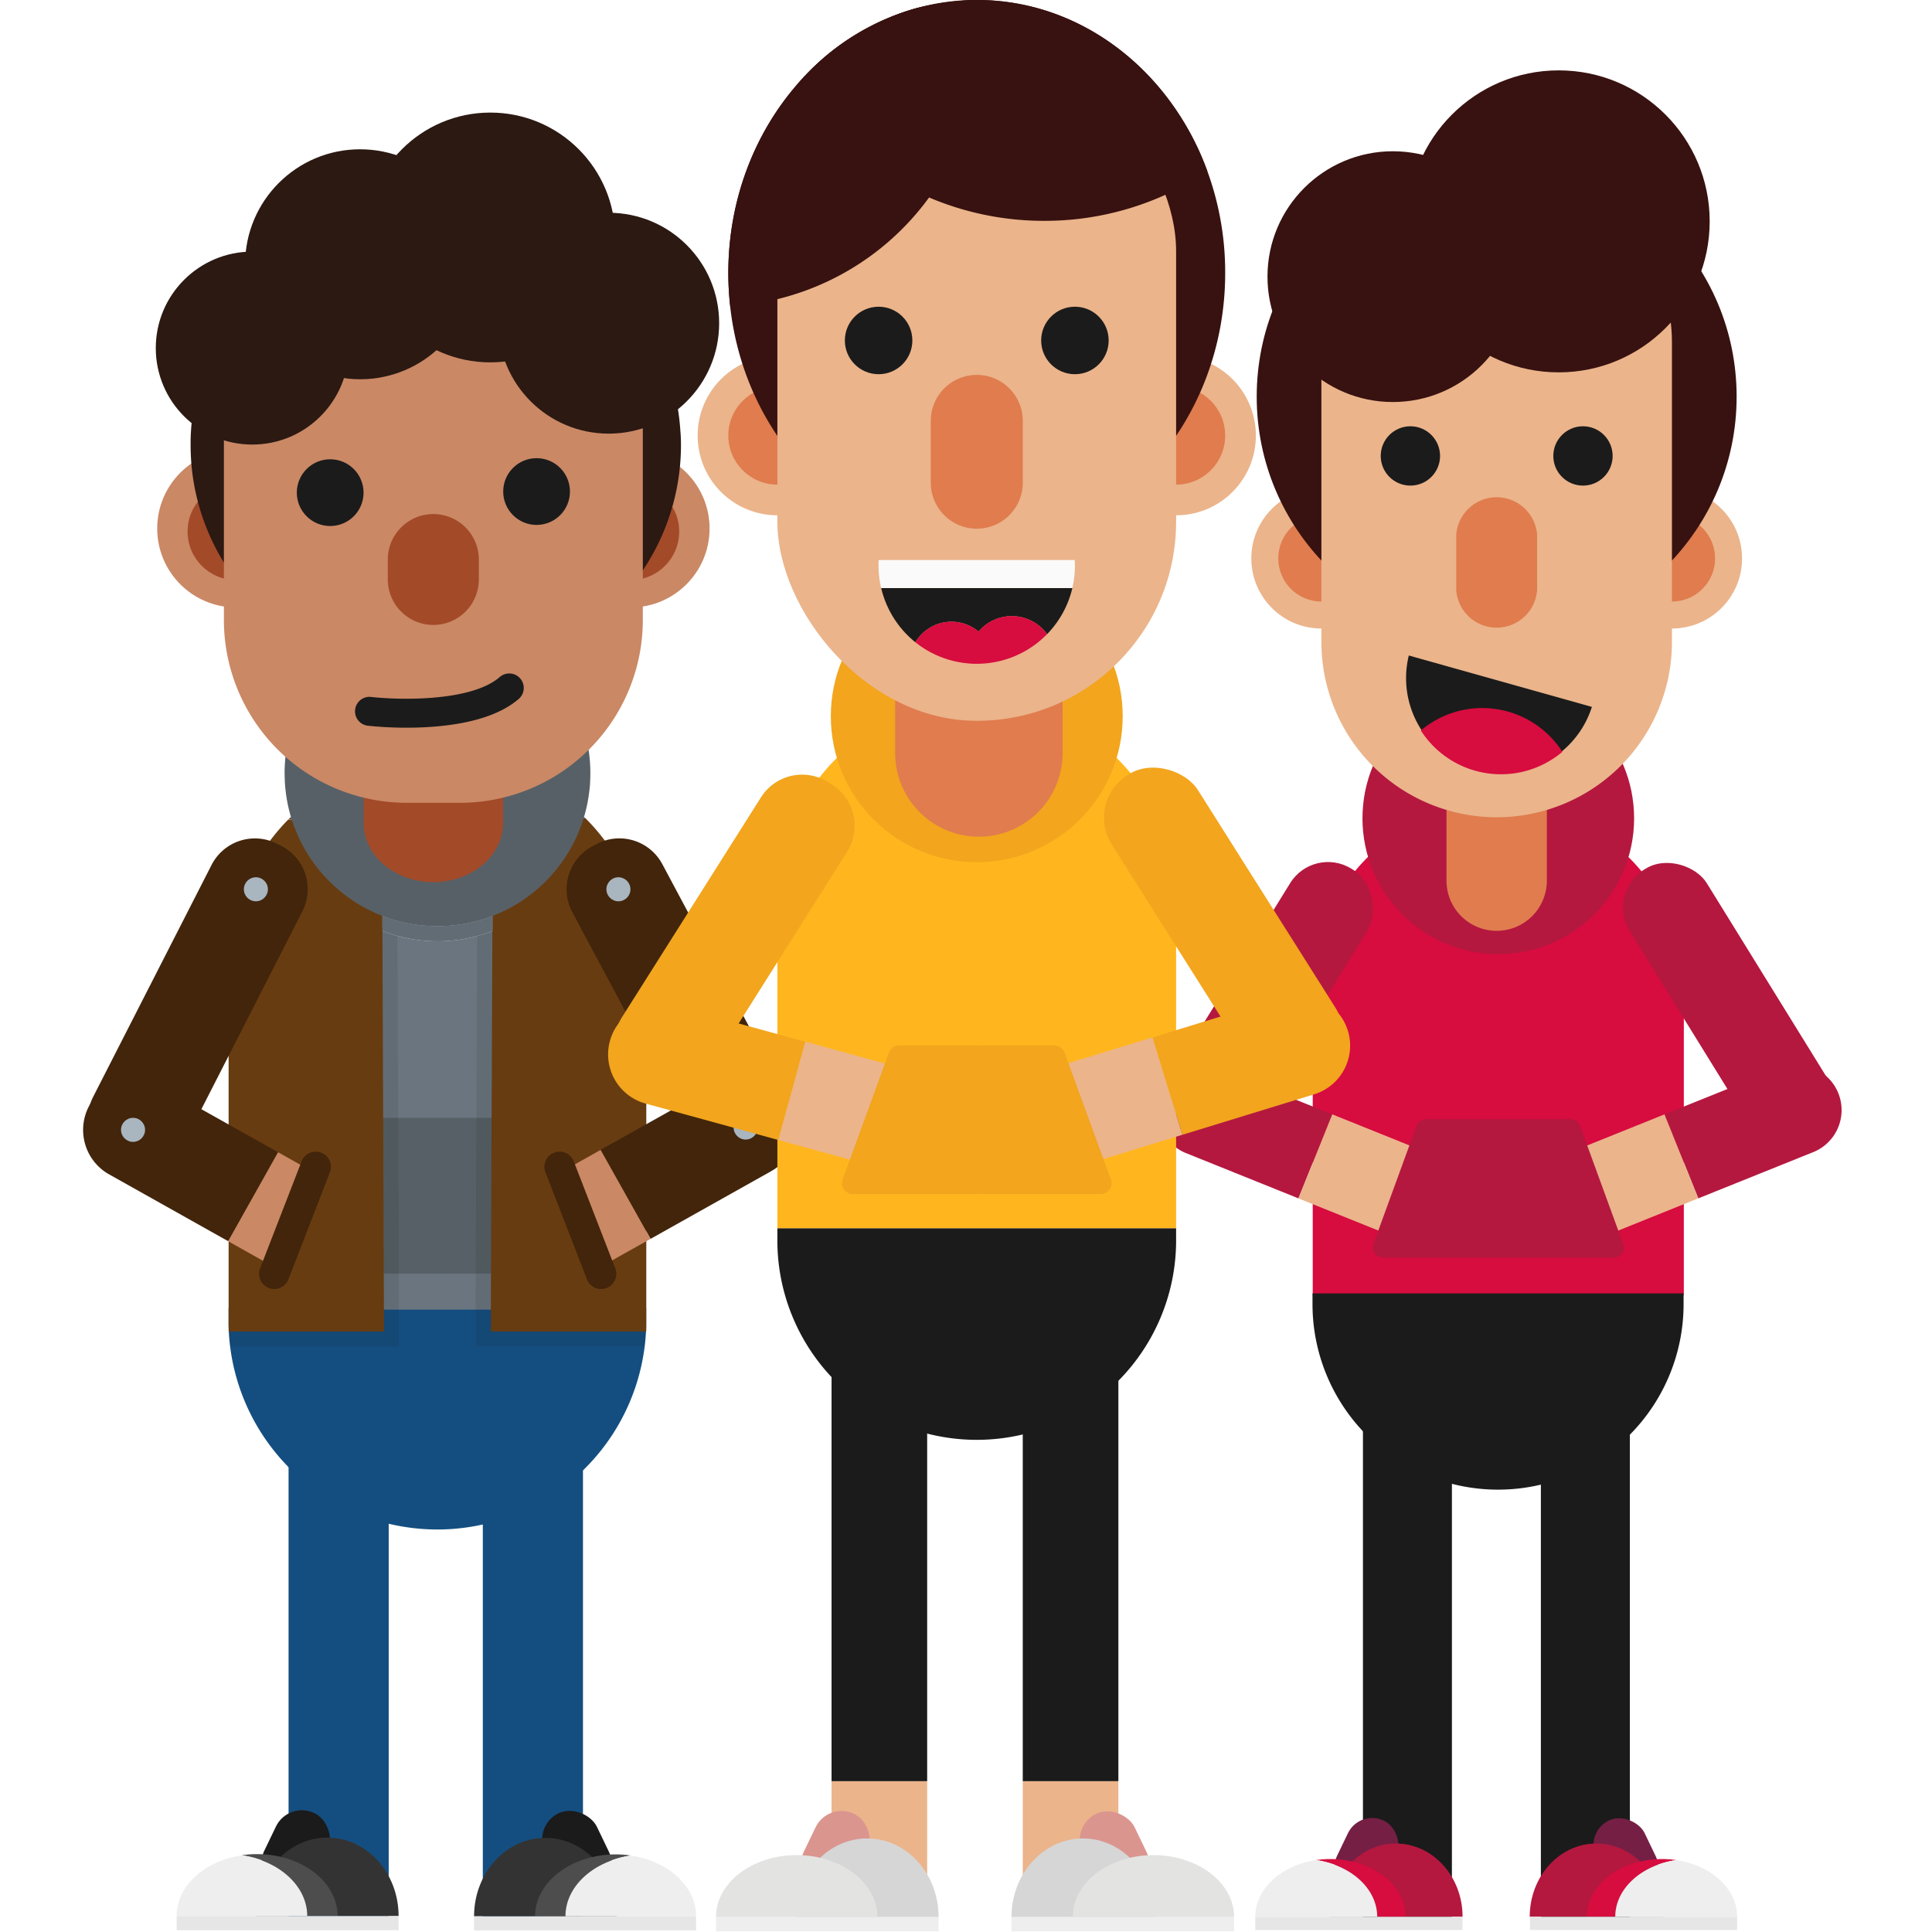 <svg xmlns="http://www.w3.org/2000/svg" xmlns:xlink="http://www.w3.org/1999/xlink" viewBox="0 2280 1000 1000">
  <defs>
    <style>
      .cls-1 {
        clip-path: url(#clip-Team);
      }

      .cls-2 {
        fill: #144e80;
      }

      .cls-3 {
        fill: #683c11;
      }

      .cls-4 {
        fill: #6a757f;
      }

      .cls-5 {
        fill: #b7c7d6;
      }

      .cls-6 {
        fill: #576066;
      }

      .cls-11, .cls-7 {
        fill: #1b1b1b;
      }

      .cls-7 {
        opacity: 0.1;
      }

      .cls-8 {
        fill: #42250b;
      }

      .cls-9 {
        fill: #a9b5bf;
      }

      .cls-10 {
        fill: #ca8865;
      }

      .cls-12 {
        fill: #333;
      }

      .cls-13 {
        fill: #4d4d4d;
      }

      .cls-14 {
        fill: #eee;
      }

      .cls-15 {
        fill: #e6e6e6;
      }

      .cls-16 {
        fill: #a34a29;
      }

      .cls-17 {
        fill: #2b1912;
      }

      .cls-18 {
        fill: #d70c3f;
      }

      .cls-19 {
        fill: #b4183f;
      }

      .cls-20 {
        fill: #e07c4e;
      }

      .cls-21 {
        fill: #ebb48b;
      }

      .cls-22 {
        fill: #381210;
      }

      .cls-23 {
        fill: #751f45;
      }

      .cls-24 {
        fill: #ffb61e;
      }

      .cls-25 {
        fill: #f2a51d;
      }

      .cls-26 {
        fill: #db958f;
      }

      .cls-27 {
        fill: #d6d6d6;
      }

      .cls-28 {
        fill: #e3e3e2;
      }

      .cls-29 {
        fill: #fafafa;
      }

      .cls-30 {
        fill: #fff;
      }
    </style>
    <clipPath id="clip-Team">
      <rect y="2280" width="1000" height="1000"/>
    </clipPath>
  </defs>
  <g id="Team" class="cls-1">
    <rect class="cls-30" y="2280" width="1000" height="1000"/>
    <g id="Team-2" data-name="Team" transform="translate(42.609 2280)">
      <g id="Capa_1" data-name="Capa 1" transform="translate(0.391)">
        <path id="Path_7869" data-name="Path 7869" class="cls-2" d="M266.8,451.48v6.568c0,1.889,0,3.749-.135,5.608-.15,2.609-.36,5.2-.675,7.753a108.115,108.115,0,0,1-214.566,0c-.315-2.549-.54-5.143-.675-7.753-.1-1.859-.15-3.719-.15-5.608V451.48Z" transform="translate(24.689 225.523)"/>
        <path id="Path_7870" data-name="Path 7870" class="cls-2" d="M123.158,538.564V761.116H71.32V506.44a105.993,105.993,0,0,0,51.838,32.124Z" transform="translate(35.039 230.832)"/>
        <path id="Path_7871" data-name="Path 7871" class="cls-2" d="M190.208,507.55v283.8H138.37V541.993c19.548-5.338,37.5-17.265,51.838-34.443Z" transform="translate(68.532 200.654)"/>
        <path id="Path_7872" data-name="Path 7872" class="cls-3" d="M73.029,283.195a6.237,6.237,0,0,0-1.919.315l1.5-1.5Z" transform="translate(34.934 140.87)"/>
        <path id="Path_7873" data-name="Path 7873" class="cls-3" d="M173.955,282.55h-.765l.165-.57Z" transform="translate(85.925 140.855)"/>
        <path id="Path_7874" data-name="Path 7874" class="cls-4" d="M223.577,292.07c-.27-.27-.555-.525-.84-.78a107.6,107.6,0,0,0-65.349-29.646h0q-4.634-.4-9.357-.4a109.985,109.985,0,0,0-11.831.645A107.876,107.876,0,0,0,73.22,291.32l-1.05,1.02.375,1.23c4.409-.4,15-.825,15.34-1.23l.1,28.926v7.887l.87,218.225H207.1l.885-218.225v-7.887l.1-28.956,15.535.57.165-.57a1.819,1.819,0,0,1-.21-.24Zm-54.987,61.9a79.58,79.58,0,0,1-41.267,0,71.039,71.039,0,0,1-7.872-2.579v-7.872a74.366,74.366,0,0,0,7.872,2.594,79.593,79.593,0,0,0,41.327,0,74.234,74.234,0,0,0,7.872-2.564v7.872a77.815,77.815,0,0,1-7.932,2.549Z" transform="translate(35.463 130.495)"/>
        <path id="Path_7875" data-name="Path 7875" class="cls-5" d="M98.6,282l1,255.038H50.63V357.606A107.681,107.681,0,0,1,81.34,283.5C81.85,282.99,98.075,282.48,98.6,282Z" transform="translate(24.704 140.865)"/>
        <path id="Path_7876" data-name="Path 7876" class="cls-5" d="M211.129,358.99V537.028H162.14l1.035-255.068,16.3.6a107.741,107.741,0,0,1,31.61,73.252C211.114,356.876,211.129,357.926,211.129,358.99Z" transform="translate(80.405 140.845)"/>
        <path id="Path_7877" data-name="Path 7877" class="cls-6" d="M214.318,466.514H147.994a5.99,5.99,0,0,1-.915,0,6.093,6.093,0,0,1-.915,0H79.841a5.908,5.908,0,0,1-5.533-7.917l25.207-68.858a6,6,0,0,1,5.533-3.869h41.177a4.621,4.621,0,0,1,.915.09,4.5,4.5,0,0,1,.915-.09h41.177a6,6,0,0,1,5.533,3.869L219.911,458.6a5.893,5.893,0,0,1-5.593,7.917Z" transform="translate(36.355 192.75)"/>
        <path id="Path_7878" data-name="Path 7878" class="cls-7" d="M103.745,333.179l-.195-50.984,7.842-.285.225,53.818a74.379,74.379,0,0,1-7.872-2.549Z" transform="translate(51.138 140.82)"/>
        <path id="Path_7879" data-name="Path 7879" class="cls-7" d="M144.362,333.194a74.242,74.242,0,0,1-7.872,2.564l.225-53.818,7.857.285Z" transform="translate(67.592 140.835)"/>
        <path id="Path_7880" data-name="Path 7880" class="cls-3" d="M131.059,548.3H50.64V357.606a107.681,107.681,0,0,1,30.7-74.106c.51-.525,48.15-1.035,48.674-1.5l1,255.038Z" transform="translate(24.709 140.865)"/>
        <path id="Path_7881" data-name="Path 7881" class="cls-3" d="M221.569,355.811V548.32H141.15V537.028l1.035-254.783,31.49-.285,16.3.6a107.741,107.741,0,0,1,31.595,73.252Z" transform="translate(69.92 140.845)"/>
        <path id="Path_7882" data-name="Path 7882" class="cls-6" d="M228.209,293.255c0,1.29,0,2.579-.1,3.854a47.259,47.259,0,0,1-.435,5.458,77.977,77.977,0,0,1-2.744,13.346l-.165.57c-.285.945-.585,1.859-.915,2.789A79.189,79.189,0,0,1,177.6,367.136a74.225,74.225,0,0,1-7.872,2.564,79.594,79.594,0,0,1-41.327,0,74.389,74.389,0,0,1-7.872-2.594,79.22,79.22,0,0,1-46.245-47.985c-.24-.66-.45-1.335-.675-2.009l-.375-1.23A78.228,78.228,0,0,1,70.5,302.567c-.21-1.8-.36-3.584-.45-5.4,0-1.3-.1-2.594-.1-3.914a79.877,79.877,0,0,1,.555-9.327,79.07,79.07,0,0,1,67.748-69.083h0a80.308,80.308,0,0,1,10.812-.735q3.779,0,7.5.36h0a78.393,78.393,0,0,1,22.928,5.713h0a79.894,79.894,0,0,1,21.383,13.256,78.979,78.979,0,0,1,26.287,46.89,80.072,80.072,0,0,1,1.05,12.926Z" transform="translate(34.354 106.952)"/>
        <path id="Path_7883" data-name="Path 7883" class="cls-4" d="M160.732,316.125V324a77.827,77.827,0,0,1-7.872,2.564,79.58,79.58,0,0,1-41.267,0,71.042,71.042,0,0,1-7.872-2.579V316.11a74.369,74.369,0,0,0,7.872,2.594,79.594,79.594,0,0,0,41.327,0,74.238,74.238,0,0,0,7.813-2.579Z" transform="translate(51.223 157.903)"/>
        <path id="Path_7884" data-name="Path 7884" class="cls-8" d="M269.92,455.66l-2.114,1.125a25.207,25.207,0,0,1-34.1-10.362L170.262,327.6a25.192,25.192,0,0,1,10.362-34.1l2.114-1.14a25.192,25.192,0,0,1,34.1,10.362l63.445,118.837A25.192,25.192,0,0,1,269.92,455.66Z" transform="translate(82.975 144.553)"/>
        <circle id="Ellipse_399" data-name="Ellipse 399" class="cls-9" cx="6.223" cy="6.223" r="6.223" transform="translate(270.871 454.07)"/>
        <path id="Path_7885" data-name="Path 7885" class="cls-8" d="M267.1,420.812l-62.215,34.909L179,409.67l62.215-34.894a26.4,26.4,0,1,1,25.837,46.035Z" transform="translate(88.827 185.519)"/>
        <path id="Path_7886" data-name="Path 7886" class="cls-10" d="M211.9,442.97l-26.871,15.055L164.94,408.781l21.128-11.861Z" transform="translate(81.804 198.27)"/>
        <circle id="Ellipse_400" data-name="Ellipse 400" class="cls-9" cx="6.223" cy="6.223" r="6.223" transform="translate(336.715 577.39)"/>
        <path id="Path_7887" data-name="Path 7887" class="cls-8" d="M113.091,327.144,51.835,447.105a25.192,25.192,0,0,1-33.9,10.992L15.8,457A25.192,25.192,0,0,1,4.811,423.1L66.066,303.136a25.207,25.207,0,0,1,33.9-10.977l2.129,1.08a25.192,25.192,0,0,1,10.992,33.9Z" transform="translate(0.436 144.56)"/>
        <circle id="Ellipse_401" data-name="Ellipse 401" class="cls-9" cx="6.223" cy="6.223" r="6.223" transform="translate(83.221 454.07)"/>
        <path id="Path_7888" data-name="Path 7888" class="cls-8" d="M13.3,421.508l62.2,34.909,25.852-46.035-62.23-34.924A26.407,26.407,0,0,0,13.3,421.508Z" transform="translate(-0.391 186.023)"/>
        <path id="Path_7889" data-name="Path 7889" class="cls-10" d="M101.279,411.75,82.67,461.864,50.46,443.78l25.852-46.05Z" transform="translate(24.619 198.674)"/>
        <circle id="Ellipse_402" data-name="Ellipse 402" class="cls-9" cx="6.223" cy="6.223" r="6.223" transform="translate(19.641 578.59)"/>
        <path id="Path_7890" data-name="Path 7890" class="cls-3" d="M192.222,454.074l-10.362,5.833-10.722,1.574L150.55,416.931l21.578-12.1Z" transform="translate(74.616 202.221)"/>
        <path id="Path_7891" data-name="Path 7891" class="cls-3" d="M171.448,403.22l.99,2.414-21.578,12.1-.93-1.994Z" transform="translate(74.306 201.416)"/>
        <path id="Path_7892" data-name="Path 7892" class="cls-3" d="M183.441,441.734,171.43,443.5l10.362-5.833Z" transform="translate(85.046 218.625)"/>
        <path id="Path_7893" data-name="Path 7893" class="cls-8" d="M188.974,468.625a7.5,7.5,0,0,0,2.834-.54,7.828,7.828,0,0,0,4.5-10.152l-21.488-55.392a7.857,7.857,0,1,0-14.651,5.683l21.489,55.392a7.873,7.873,0,0,0,7.318,5.008Z" transform="translate(79.153 198.571)"/>
        <path id="Path_7894" data-name="Path 7894" class="cls-3" d="M108.537,421.979,96.661,469.2a26.06,26.06,0,0,1-8.7-3L66.97,454.459,85.579,404.3l11.306,6.343Z" transform="translate(32.866 201.956)"/>
        <path id="Path_7895" data-name="Path 7895" class="cls-3" d="M88.608,449.471a26.061,26.061,0,0,0,8.7,3l-.975,3.854L65.77,442.633l1.844-4.9Z" transform="translate(32.266 218.655)"/>
        <path id="Path_7896" data-name="Path 7896" class="cls-3" d="M90.686,411.787,79.38,405.444l1.275-3.434Z" transform="translate(39.065 200.812)"/>
        <path id="Path_7897" data-name="Path 7897" class="cls-8" d="M69.014,468.625a7.678,7.678,0,0,1-2.849-.54,7.842,7.842,0,0,1-4.5-10.152l21.488-55.392a7.857,7.857,0,1,1,14.651,5.683L76.332,463.617a7.842,7.842,0,0,1-7.318,5.008Z" transform="translate(29.952 198.571)"/>
        <path id="Path_7898" data-name="Path 7898" class="cls-7" d="M266.616,531.276c-.15,2.609-.36,5.2-.675,7.753h-87.5v-7.753h0V519.1l.78-192.538a79.58,79.58,0,0,1-41.267,0l.795,192.553v12.176h0v7.753H51.375c-.315-2.549-.54-5.143-.675-7.753h80.329V519.115l-.81-195.133V316.11a74.379,74.379,0,0,0,7.872,2.594,79.594,79.594,0,0,0,41.327,0,74.24,74.24,0,0,0,7.872-2.564v7.872l-.795,195.1v12.176Z" transform="translate(24.739 157.903)"/>
        <rect id="Rectangle_879" data-name="Rectangle 879" class="cls-11" width="29.78" height="43.966" rx="14.89" transform="translate(106.276 931.998) rotate(25.69)"/>
        <path id="Path_7899" data-name="Path 7899" class="cls-12" d="M60.12,674.907c0-22.493,16.495-40.607,36.873-40.607s36.873,18.189,36.873,40.607Z" transform="translate(29.444 316.846)"/>
        <path id="Path_7900" data-name="Path 7900" class="cls-13" d="M104.754,672.06H89.039c0-15.61-14.575-28.626-33.829-31.49a51.87,51.87,0,0,1,7.872-.57C86.085,640,104.754,654.38,104.754,672.06Z" transform="translate(26.991 319.693)"/>
        <path id="Path_7901" data-name="Path 7901" class="cls-14" d="M100.293,671.85H32.68c0-13.406,10.752-24.907,25.972-29.661a53.9,53.9,0,0,1,7.813-1.77C85.718,643.224,100.293,656.285,100.293,671.85Z" transform="translate(15.737 319.903)"/>
        <rect id="Rectangle_880" data-name="Rectangle 880" class="cls-15" width="114.893" height="7.318" transform="translate(163.326 999.07) rotate(180)"/>
        <rect id="Rectangle_881" data-name="Rectangle 881" class="cls-11" width="29.78" height="43.966" rx="14.89" transform="translate(278.551 971.727) rotate(154.31)"/>
        <path id="Path_7902" data-name="Path 7902" class="cls-12" d="M209.111,675c0-22.493-16.495-40.607-36.873-40.607S135.35,652.579,135.35,675Z" transform="translate(67.023 316.89)"/>
        <path id="Path_7903" data-name="Path 7903" class="cls-13" d="M156.41,672.15h15.715c0-15.61,14.575-28.626,33.829-31.49a54.22,54.22,0,0,0-7.887-.57C175.064,640.15,156.41,654.485,156.41,672.15Z" transform="translate(77.543 319.738)"/>
        <path id="Path_7904" data-name="Path 7904" class="cls-14" d="M166.89,671.94h67.643c0-13.406-10.737-24.892-25.957-29.661a54.34,54.34,0,0,0-7.812-1.769C181.465,643.314,166.89,656.33,166.89,671.94Z" transform="translate(82.778 319.948)"/>
        <rect id="Rectangle_882" data-name="Rectangle 882" class="cls-15" width="114.893" height="7.318" transform="translate(202.373 991.887)"/>
        <path id="Path_7905" data-name="Path 7905" class="cls-16" d="M169.447,237.241v85.473c0,16.96-16.165,30.725-36.108,30.725S97.23,339.733,97.23,322.714V237.241c0-16.975,16.165-30.74,36.108-30.74a39.332,39.332,0,0,1,25.492,9,28.491,28.491,0,0,1,10.617,21.743Z" transform="translate(47.981 103.15)"/>
        <circle id="Ellipse_403" data-name="Ellipse 403" class="cls-10" cx="40.847" cy="40.847" r="40.847" transform="translate(38.371 232.711)"/>
        <circle id="Ellipse_404" data-name="Ellipse 404" class="cls-16" cx="25.132" cy="25.132" r="25.132" transform="translate(54.085 250)"/>
        <circle id="Ellipse_405" data-name="Ellipse 405" class="cls-10" cx="40.847" cy="40.847" r="40.847" transform="translate(242.575 232.711)"/>
        <circle id="Ellipse_406" data-name="Ellipse 406" class="cls-16" cx="25.132" cy="25.132" r="25.132" transform="translate(258.29 250)"/>
        <path id="Path_7906" data-name="Path 7906" class="cls-17" d="M291.319,193.921a116.393,116.393,0,0,1-25.627,72.757,128.959,128.959,0,0,1-101.278,47.985c-60.281,0-110.74-40.007-123.68-93.63a115.253,115.253,0,0,1-3.224-27.156v-3c.09-3.164.285-6.3.63-9.387a115.088,115.088,0,0,1,12.7-41.6,111.994,111.994,0,0,1,5.8-9.837,114.454,114.454,0,0,1,7.648-10.407A123.994,123.994,0,0,1,78.3,105.165c1.5-1.245,2.879-2.474,4.364-3.659q2.654-2.129,5.473-4.139a128.793,128.793,0,0,1,43.081-20.079,133.068,133.068,0,0,1,33.139-4.169c1.889,0,3.764,0,5.638.12,4.049.165,8.082.525,12,1.05,1.949.27,3.9.57,5.818.915a128.733,128.733,0,0,1,28.881,8.652c.765.33,1.5.66,2.264,1.02a125.571,125.571,0,0,1,25.342,15.25c3,2.339,5.908,4.783,8.682,7.363a120.443,120.443,0,0,1,21.683,26.691q2.159,3.584,4.049,7.333a116.963,116.963,0,0,1,7.992,20.244,115.027,115.027,0,0,1,4.3,24.712C291.229,188.943,291.319,191.4,291.319,193.921Z" transform="translate(18.15 36.525)"/>
        <path id="Path_7907" data-name="Path 7907" class="cls-10" d="M265.831,180.685v97.229A94.635,94.635,0,0,1,171.2,372.548H143.68A94.635,94.635,0,0,1,49,277.914V180.685A94.635,94.635,0,0,1,143.635,86.05h27.516a94.635,94.635,0,0,1,94.68,94.635Z" transform="translate(23.889 42.984)"/>
        <circle id="Ellipse_407" data-name="Ellipse 407" class="cls-11" cx="17.274" cy="17.274" r="17.274" transform="translate(110.632 237.719)"/>
        <circle id="Ellipse_408" data-name="Ellipse 408" class="cls-11" cx="17.274" cy="17.274" r="17.274" transform="translate(217.458 237.149)"/>
        <path id="Path_7908" data-name="Path 7908" class="cls-16" d="M152.695,201v10.272a23.557,23.557,0,1,1-47.115,0V201a23.557,23.557,0,1,1,47.115,0Z" transform="translate(52.152 88.635)"/>
        <circle id="Ellipse_409" data-name="Ellipse 409" class="cls-17" cx="49.934" cy="49.934" r="49.934" transform="translate(37.636 130.233)"/>
        <circle id="Ellipse_410" data-name="Ellipse 410" class="cls-17" cx="59.516" cy="59.516" r="59.516" transform="translate(83.866 77.27)"/>
        <circle id="Ellipse_411" data-name="Ellipse 411" class="cls-17" cx="64.644" cy="64.644" r="64.644" transform="translate(146.141 58.271)"/>
        <circle id="Ellipse_412" data-name="Ellipse 412" class="cls-17" cx="57.162" cy="57.162" r="57.162" transform="translate(214.909 110.125)"/>
        <path id="Path_7909" data-name="Path 7909" class="cls-11" d="M120.924,260.489a188.361,188.361,0,0,1-19.9-1,7.5,7.5,0,1,1,1.755-14.891h0c13.286,1.5,51.089,2.729,66.219-10.242a7.5,7.5,0,1,1,9.762,11.382C164.365,258.074,138.784,260.489,120.924,260.489Z" transform="translate(46.57 116.161)"/>
        <path id="Path_7910" data-name="Path 7910" class="cls-18" d="M616.914,373.517V531.732H424.84V373.517a95.969,95.969,0,0,1,163.208-68.648l.75.735a95.745,95.745,0,0,1,28.116,67.913Z" transform="translate(211.629 138.554)"/>
        <circle id="Ellipse_413" data-name="Ellipse 413" class="cls-19" cx="70.298" cy="70.298" r="70.298" transform="translate(662.216 353.257)"/>
        <path id="Path_7911" data-name="Path 7911" class="cls-20" d="M522.953,264.332v72.262a25.972,25.972,0,1,1-51.943,0V264.332a25.972,25.972,0,0,1,51.943,0Z" transform="translate(234.692 119.066)"/>
        <circle id="Ellipse_414" data-name="Ellipse 414" class="cls-21" cx="36.288" cy="36.288" r="36.288" transform="translate(786.106 252.744)"/>
        <circle id="Ellipse_415" data-name="Ellipse 415" class="cls-20" cx="22.328" cy="22.328" r="22.328" transform="translate(800.067 266.705)"/>
        <circle id="Ellipse_416" data-name="Ellipse 416" class="cls-21" cx="36.288" cy="36.288" r="36.288" transform="translate(604.679 252.744)"/>
        <circle id="Ellipse_417" data-name="Ellipse 417" class="cls-20" cx="22.328" cy="22.328" r="22.328" transform="translate(618.64 266.705)"/>
        <circle id="Ellipse_418" data-name="Ellipse 418" class="cls-22" cx="124.205" cy="124.205" r="124.205" transform="translate(607.468 81.094)"/>
        <path id="Path_7912" data-name="Path 7912" class="cls-21" d="M609.272,148.511V303.426a90.721,90.721,0,0,1-181.442,0V148.511a90.721,90.721,0,1,1,181.442,0Z" transform="translate(213.123 28.867)"/>
        <circle id="Ellipse_419" data-name="Ellipse 419" class="cls-22" cx="78.155" cy="78.155" r="78.155" transform="translate(685.623 36.423)"/>
        <circle id="Ellipse_420" data-name="Ellipse 420" class="cls-22" cx="64.899" cy="64.899" r="64.899" transform="translate(613.047 78.29)"/>
        <path id="Path_7913" data-name="Path 7913" class="cls-11" d="M553.243,252.861a49.244,49.244,0,0,1-94.77-26.6Z" transform="translate(227.72 113.021)"/>
        <path id="Path_7914" data-name="Path 7914" class="cls-18" d="M535.4,267.058a49.259,49.259,0,0,1-73.237-11.036A49.259,49.259,0,0,1,535.4,267.058Z" transform="translate(230.271 122.083)"/>
        <circle id="Ellipse_421" data-name="Ellipse 421" class="cls-11" cx="15.355" cy="15.355" r="15.355" transform="translate(671.663 220.639)"/>
        <circle id="Ellipse_422" data-name="Ellipse 422" class="cls-11" cx="15.355" cy="15.355" r="15.355" transform="translate(760.989 220.639)"/>
        <path id="Path_7915" data-name="Path 7915" class="cls-20" d="M516.237,191.055v28.656a20.993,20.993,0,0,1-41.867,0V191.055a20.993,20.993,0,0,1,41.867,0Z" transform="translate(236.37 85.741)"/>
        <path id="Path_7916" data-name="Path 7916" class="cls-11" d="M616.833,446.46v5.833a96.037,96.037,0,0,1-192.073,0V446.46Z" transform="translate(211.589 223.016)"/>
        <rect id="Rectangle_883" data-name="Rectangle 883" class="cls-11" width="46.05" height="321.917" transform="translate(662.456 670.87)"/>
        <rect id="Rectangle_884" data-name="Rectangle 884" class="cls-11" width="46.05" height="321.917" transform="translate(754.556 670.87)"/>
        <rect id="Rectangle_885" data-name="Rectangle 885" class="cls-19" width="46.905" height="164.452" rx="23" transform="matrix(0.851, -0.526, 0.526, 0.851, 788.409, 462.214)"/>
        <path id="Path_7917" data-name="Path 7917" class="cls-19" d="M622.546,413.02l-58.8,23.662L546.25,393.2l58.781-23.662a23.452,23.452,0,1,1,17.514,43.486Z" transform="translate(272.276 183.594)"/>
        <path id="Path_7918" data-name="Path 7918" class="cls-21" d="M585.622,428.136l-50.249,20.229a23.453,23.453,0,1,1-17.514-43.486l50.264-20.228Z" transform="translate(250.403 192.14)"/>
        <rect id="Rectangle_886" data-name="Rectangle 886" class="cls-19" width="46.905" height="164.452" rx="23" transform="matrix(-0.851, -0.526, 0.526, -0.851, 590.302, 602.149)"/>
        <path id="Path_7919" data-name="Path 7919" class="cls-19" d="M385.351,412.823l58.781,23.662L461.646,393l-58.8-23.662a23.452,23.452,0,0,0-17.5,43.486Z" transform="translate(184.945 183.791)"/>
        <path id="Path_7920" data-name="Path 7920" class="cls-21" d="M419.91,428.136l50.264,20.229a23.453,23.453,0,1,0,17.514-43.486L437.424,384.65Z" transform="translate(209.166 192.14)"/>
        <rect id="Rectangle_887" data-name="Rectangle 887" class="cls-23" width="27.801" height="41.042" rx="13.901" transform="translate(660.719 936.333) rotate(25.69)"/>
        <path id="Path_7921" data-name="Path 7921" class="cls-19" d="M430.61,674.248c0-20.993,15.415-37.908,34.414-37.908s34.489,16.975,34.489,37.908Z" transform="translate(214.511 317.865)"/>
        <path id="Path_7922" data-name="Path 7922" class="cls-18" d="M472.28,671.57H457.615c0-14.575-13.616-26.721-31.595-29.346a51.4,51.4,0,0,1,7.363-.525C454.856,641.7,472.28,655.076,472.28,671.57Z" transform="translate(212.218 320.542)"/>
        <path id="Path_7923" data-name="Path 7923" class="cls-14" d="M468.115,671.4H405c0-12.506,10.032-23.243,24.232-27.681a51.576,51.576,0,0,1,7.288-1.664C454.484,644.674,468.115,656.82,468.115,671.4Z" transform="translate(201.719 320.717)"/>
        <rect id="Rectangle_888" data-name="Rectangle 888" class="cls-15" width="107.246" height="6.838" transform="translate(713.964 998.95) rotate(180)"/>
        <rect id="Rectangle_889" data-name="Rectangle 889" class="cls-23" width="27.801" height="41.042" rx="13.901" transform="translate(820.011 973.27) rotate(154.31)"/>
        <path id="Path_7924" data-name="Path 7924" class="cls-19" d="M568.718,674.248c0-20.993-15.415-37.908-34.489-37.908s-34.489,16.975-34.489,37.908Z" transform="translate(249.043 317.865)"/>
        <path id="Path_7925" data-name="Path 7925" class="cls-18" d="M519.48,671.57h14.665c0-14.575,13.6-26.721,31.58-29.346a51.276,51.276,0,0,0-7.363-.525C536.9,641.7,519.48,655.076,519.48,671.57Z" transform="translate(258.904 320.542)"/>
        <path id="Path_7926" data-name="Path 7926" class="cls-14" d="M529.26,671.4h63.1c0-12.506-10.017-23.243-24.232-27.681a51.064,51.064,0,0,0-7.288-1.665C542.861,644.674,529.26,656.82,529.26,671.4Z" transform="translate(263.789 320.717)"/>
        <rect id="Rectangle_890" data-name="Rectangle 890" class="cls-15" width="107.246" height="6.838" transform="translate(748.903 992.112)"/>
        <path id="Path_7927" data-name="Path 7927" class="cls-19" d="M570.256,457.948H511.34a4.684,4.684,0,0,1-.81,0,4.906,4.906,0,0,1-.81,0H450.79a5.233,5.233,0,0,1-4.9-7.033l22.328-61.165a5.263,5.263,0,0,1,4.918-3.434h36.588a4.9,4.9,0,0,1,.81,0,4.672,4.672,0,0,1,.81,0h36.588a5.233,5.233,0,0,1,4.9,3.434l22.343,61.165a5.233,5.233,0,0,1-4.919,7.033Z" transform="translate(221.983 192.964)"/>
        <path id="Path_7928" data-name="Path 7928" class="cls-24" d="M446.429,345.055V515H240.05V345.055a103.182,103.182,0,0,1,175.369-73.761l.81.795a102.882,102.882,0,0,1,30.2,72.967Z" transform="translate(119.323 120.801)"/>
        <circle id="Ellipse_423" data-name="Ellipse 423" class="cls-25" cx="75.531" cy="75.531" r="75.531" transform="translate(387.039 295.21)"/>
        <path id="Path_7929" data-name="Path 7929" class="cls-11" d="M446.431,424v6.268a103.193,103.193,0,1,1-206.387,0l.008-6.268Z" transform="translate(119.32 211.796)"/>
        <rect id="Rectangle_891" data-name="Rectangle 891" class="cls-21" width="49.484" height="63.25" transform="translate(387.414 921.935)"/>
        <rect id="Rectangle_892" data-name="Rectangle 892" class="cls-11" width="49.484" height="284.639" transform="translate(387.414 637.296)"/>
        <rect id="Rectangle_893" data-name="Rectangle 893" class="cls-21" width="49.484" height="63.25" transform="translate(486.382 921.935)"/>
        <rect id="Rectangle_894" data-name="Rectangle 894" class="cls-11" width="49.484" height="284.639" transform="translate(486.382 637.296)"/>
        <rect id="Rectangle_895" data-name="Rectangle 895" class="cls-26" width="29.87" height="44.101" rx="14.935" transform="translate(556.93 972.079) rotate(154.31)"/>
        <path id="Path_7930" data-name="Path 7930" class="cls-27" d="M394.836,675.3c0-22.493-16.57-40.712-36.993-40.712S320.85,652.824,320.85,675.3Z" transform="translate(159.684 316.99)"/>
        <path id="Path_7931" data-name="Path 7931" class="cls-28" d="M342,672.43h83.523c0-13.5-10.781-24.967-26.047-29.735a52.347,52.347,0,0,0-15.73-2.354C360.669,640.34,342,654.721,342,672.43Z" transform="translate(170.249 319.863)"/>
        <rect id="Rectangle_896" data-name="Rectangle 896" class="cls-14" width="115.238" height="7.348" transform="translate(480.534 992.292)"/>
        <rect id="Rectangle_897" data-name="Rectangle 897" class="cls-26" width="29.87" height="44.101" rx="14.935" transform="translate(385.6 932.37) rotate(25.69)"/>
        <path id="Path_7932" data-name="Path 7932" class="cls-27" d="M246.37,675.3c0-22.493,16.495-40.712,36.978-40.712s36.993,18.234,36.993,40.712Z" transform="translate(122.48 316.99)"/>
        <path id="Path_7933" data-name="Path 7933" class="cls-28" d="M302.413,672.43H218.86c0-13.5,10.767-24.967,26.047-29.735a52.261,52.261,0,0,1,15.715-2.354C283.7,640.34,302.413,654.721,302.413,672.43Z" transform="translate(108.738 319.863)"/>
        <rect id="Rectangle_898" data-name="Rectangle 898" class="cls-14" width="115.238" height="7.348" transform="translate(442.821 999.64) rotate(180)"/>
        <path id="Path_7934" data-name="Path 7934" class="cls-25" d="M304.226,307.292,232.384,421a25.207,25.207,0,0,1-34.819,7.827l-1.979-1.245a25.222,25.222,0,0,1-7.8-34.819L259.646,279.1a25.192,25.192,0,0,1,34.759-7.8l1.979,1.26A25.192,25.192,0,0,1,304.226,307.292Z" transform="translate(91.255 133.567)"/>
        <path id="Path_7935" data-name="Path 7935" class="cls-25" d="M214.974,347.317,283.7,366.181l-13.961,50.864-68.723-18.864a26.374,26.374,0,1,1,13.962-50.868Z" transform="translate(90.131 173.017)"/>
        <path id="Path_7936" data-name="Path 7936" class="cls-21" d="M254.341,359.57l58.736,16.12a26.374,26.374,0,1,1-13.962,50.868L240.38,410.434Z" transform="translate(119.488 179.612)"/>
        <rect id="Rectangle_899" data-name="Rectangle 899" class="cls-25" width="52.738" height="184.906" rx="26" transform="translate(661.912 543.25) rotate(147.71)"/>
        <path id="Path_7937" data-name="Path 7937" class="cls-25" d="M453.118,394.929,385,415.847l-3.239-10.5L369.52,365.493l12.236-3.764,55.962-17.215a26.407,26.407,0,0,1,32.51,16.195c.165.42.3.855.435,1.29s.24.825.345,1.23l.18.7A26.377,26.377,0,0,1,453.118,394.929Z" transform="translate(183.996 171.515)"/>
        <path id="Path_7938" data-name="Path 7938" class="cls-21" d="M410.611,408.494l-3.239.99-55,16.885a26.377,26.377,0,0,1-32.555-16.24q-.225-.615-.4-1.215c-.195-.645-.375-1.29-.525-1.934a26.406,26.406,0,0,1,17.994-31.025l58.226-17.874,12.236,39.857Z" transform="translate(158.38 178.868)"/>
        <circle id="Ellipse_424" data-name="Ellipse 424" class="cls-21" cx="41.282" cy="41.282" r="41.282" transform="translate(524.47 184.156)"/>
        <circle id="Ellipse_425" data-name="Ellipse 425" class="cls-20" cx="25.402" cy="25.402" r="25.402" transform="translate(540.35 200.036)"/>
        <circle id="Ellipse_426" data-name="Ellipse 426" class="cls-21" cx="41.282" cy="41.282" r="41.282" transform="translate(318.091 184.156)"/>
        <circle id="Ellipse_427" data-name="Ellipse 427" class="cls-20" cx="25.402" cy="25.402" r="25.402" transform="translate(333.971 200.036)"/>
        <path id="Path_7939" data-name="Path 7939" class="cls-20" d="M367.39,193.9V314.522a43.347,43.347,0,1,1-86.695,0L280.7,193.9a43.347,43.347,0,1,1,86.695,0Z" transform="translate(139.626 75.203)"/>
        <path id="Path_7940" data-name="Path 7940" class="cls-22" d="M480.288,141.285c0,77.975-57.582,141.3-128.584,141.3-65.649,0-119.8-53.983-127.624-123.845a1.14,1.14,0,0,1,0-.225,155.3,155.3,0,0,1-.96-17.229c0-37.638,13.406-71.812,35.239-97.124,1.095-1.275,2.219-2.534,3.359-3.764A125.959,125.959,0,0,1,319.479,4.5,116.858,116.858,0,0,1,348.735,0H353.4c50.474.7,93.93,33.364,114.4,80.4q1.784,4.094,3.314,8.322A152.529,152.529,0,0,1,480.288,141.285Z" transform="translate(110.866)"/>
        <rect id="Rectangle_900" data-name="Rectangle 900" class="cls-21" width="206.379" height="346.089" rx="103" transform="translate(359.373 26.991)"/>
        <circle id="Ellipse_428" data-name="Ellipse 428" class="cls-11" cx="17.469" cy="17.469" r="17.469" transform="translate(394.297 158.754)"/>
        <circle id="Ellipse_429" data-name="Ellipse 429" class="cls-11" cx="17.469" cy="17.469" r="17.469" transform="translate(495.904 158.754)"/>
        <path id="Path_7941" data-name="Path 7941" class="cls-20" d="M340.61,153.222v32.555a23.812,23.812,0,0,1-47.61,0V153.222a23.812,23.812,0,1,1,47.625,0Z" transform="translate(145.772 64.643)"/>
        <path id="Path_7942" data-name="Path 7942" class="cls-22" d="M459.347,88.742a151.241,151.241,0,0,1-84.453,25.567,151.722,151.722,0,0,1-59.606-12.1A152.861,152.861,0,0,1,246.61,44.161c1.095-1.275,2.219-2.534,3.359-3.764A125.96,125.96,0,0,1,307.745,4.5,140.175,140.175,0,0,1,339.9,0h1.769c50.474.7,93.93,33.364,114.4,80.4Q457.817,84.513,459.347,88.742Z" transform="translate(122.6)"/>
        <path id="Path_7943" data-name="Path 7943" class="cls-11" d="M374.818,203a50.788,50.788,0,0,1-13.076,23.842,22.493,22.493,0,0,0-35.464-1.32,21.728,21.728,0,0,0-32.69,5.518A50.984,50.984,0,0,1,275.88,203Z" transform="translate(137.221 101.403)"/>
        <path id="Path_7944" data-name="Path 7944" class="cls-29" d="M376.607,196.2a50.478,50.478,0,0,1-.75,8.712c-.165.99-.375,1.949-.585,2.909H276.3c-.21-.96-.42-1.919-.57-2.909a50.476,50.476,0,0,1-.765-8.712c0-.975,0-1.934.09-2.894H376.487C376.577,194.345,376.607,195.229,376.607,196.2Z" transform="translate(136.766 96.562)"/>
        <path id="Path_7945" data-name="Path 7945" class="cls-18" d="M355.843,222a50.654,50.654,0,0,1-27.7,14.59,48.993,48.993,0,0,1-8.7.75,32.9,32.9,0,0,1-4.259-.18,50.594,50.594,0,0,1-27.5-10.962,21.728,21.728,0,0,1,32.69-5.518A22.493,22.493,0,0,1,355.843,222Z" transform="translate(143.12 106.229)"/>
        <path id="Path_7946" data-name="Path 7946" class="cls-22" d="M353.3,21.428A137.326,137.326,0,0,1,224.071,158.514a155.278,155.278,0,0,1-.961-17.229c0-37.638,13.406-71.812,35.239-97.124,1.095-1.275,2.219-2.534,3.359-3.764A125.96,125.96,0,0,1,319.484,4.5,140.175,140.175,0,0,1,351.634,0,137.773,137.773,0,0,1,353.3,21.428Z" transform="translate(110.861)"/>
        <path id="Path_7947" data-name="Path 7947" class="cls-25" d="M396.3,437.781h-63.31a5.714,5.714,0,0,1-.885-.075,5.365,5.365,0,0,1-.87.075h-63.31a5.608,5.608,0,0,1-5.263-7.5l23.992-65.724a5.623,5.623,0,0,1,5.278-3.689h39.3a4.076,4.076,0,0,1,.87.075,4.311,4.311,0,0,1,.885-.075h39.3a5.608,5.608,0,0,1,5.278,3.689l23.992,65.724a5.623,5.623,0,0,1-5.263,7.5Z" transform="translate(130.453 180.262)"/>
      </g>
    </g>
  </g>
</svg>
